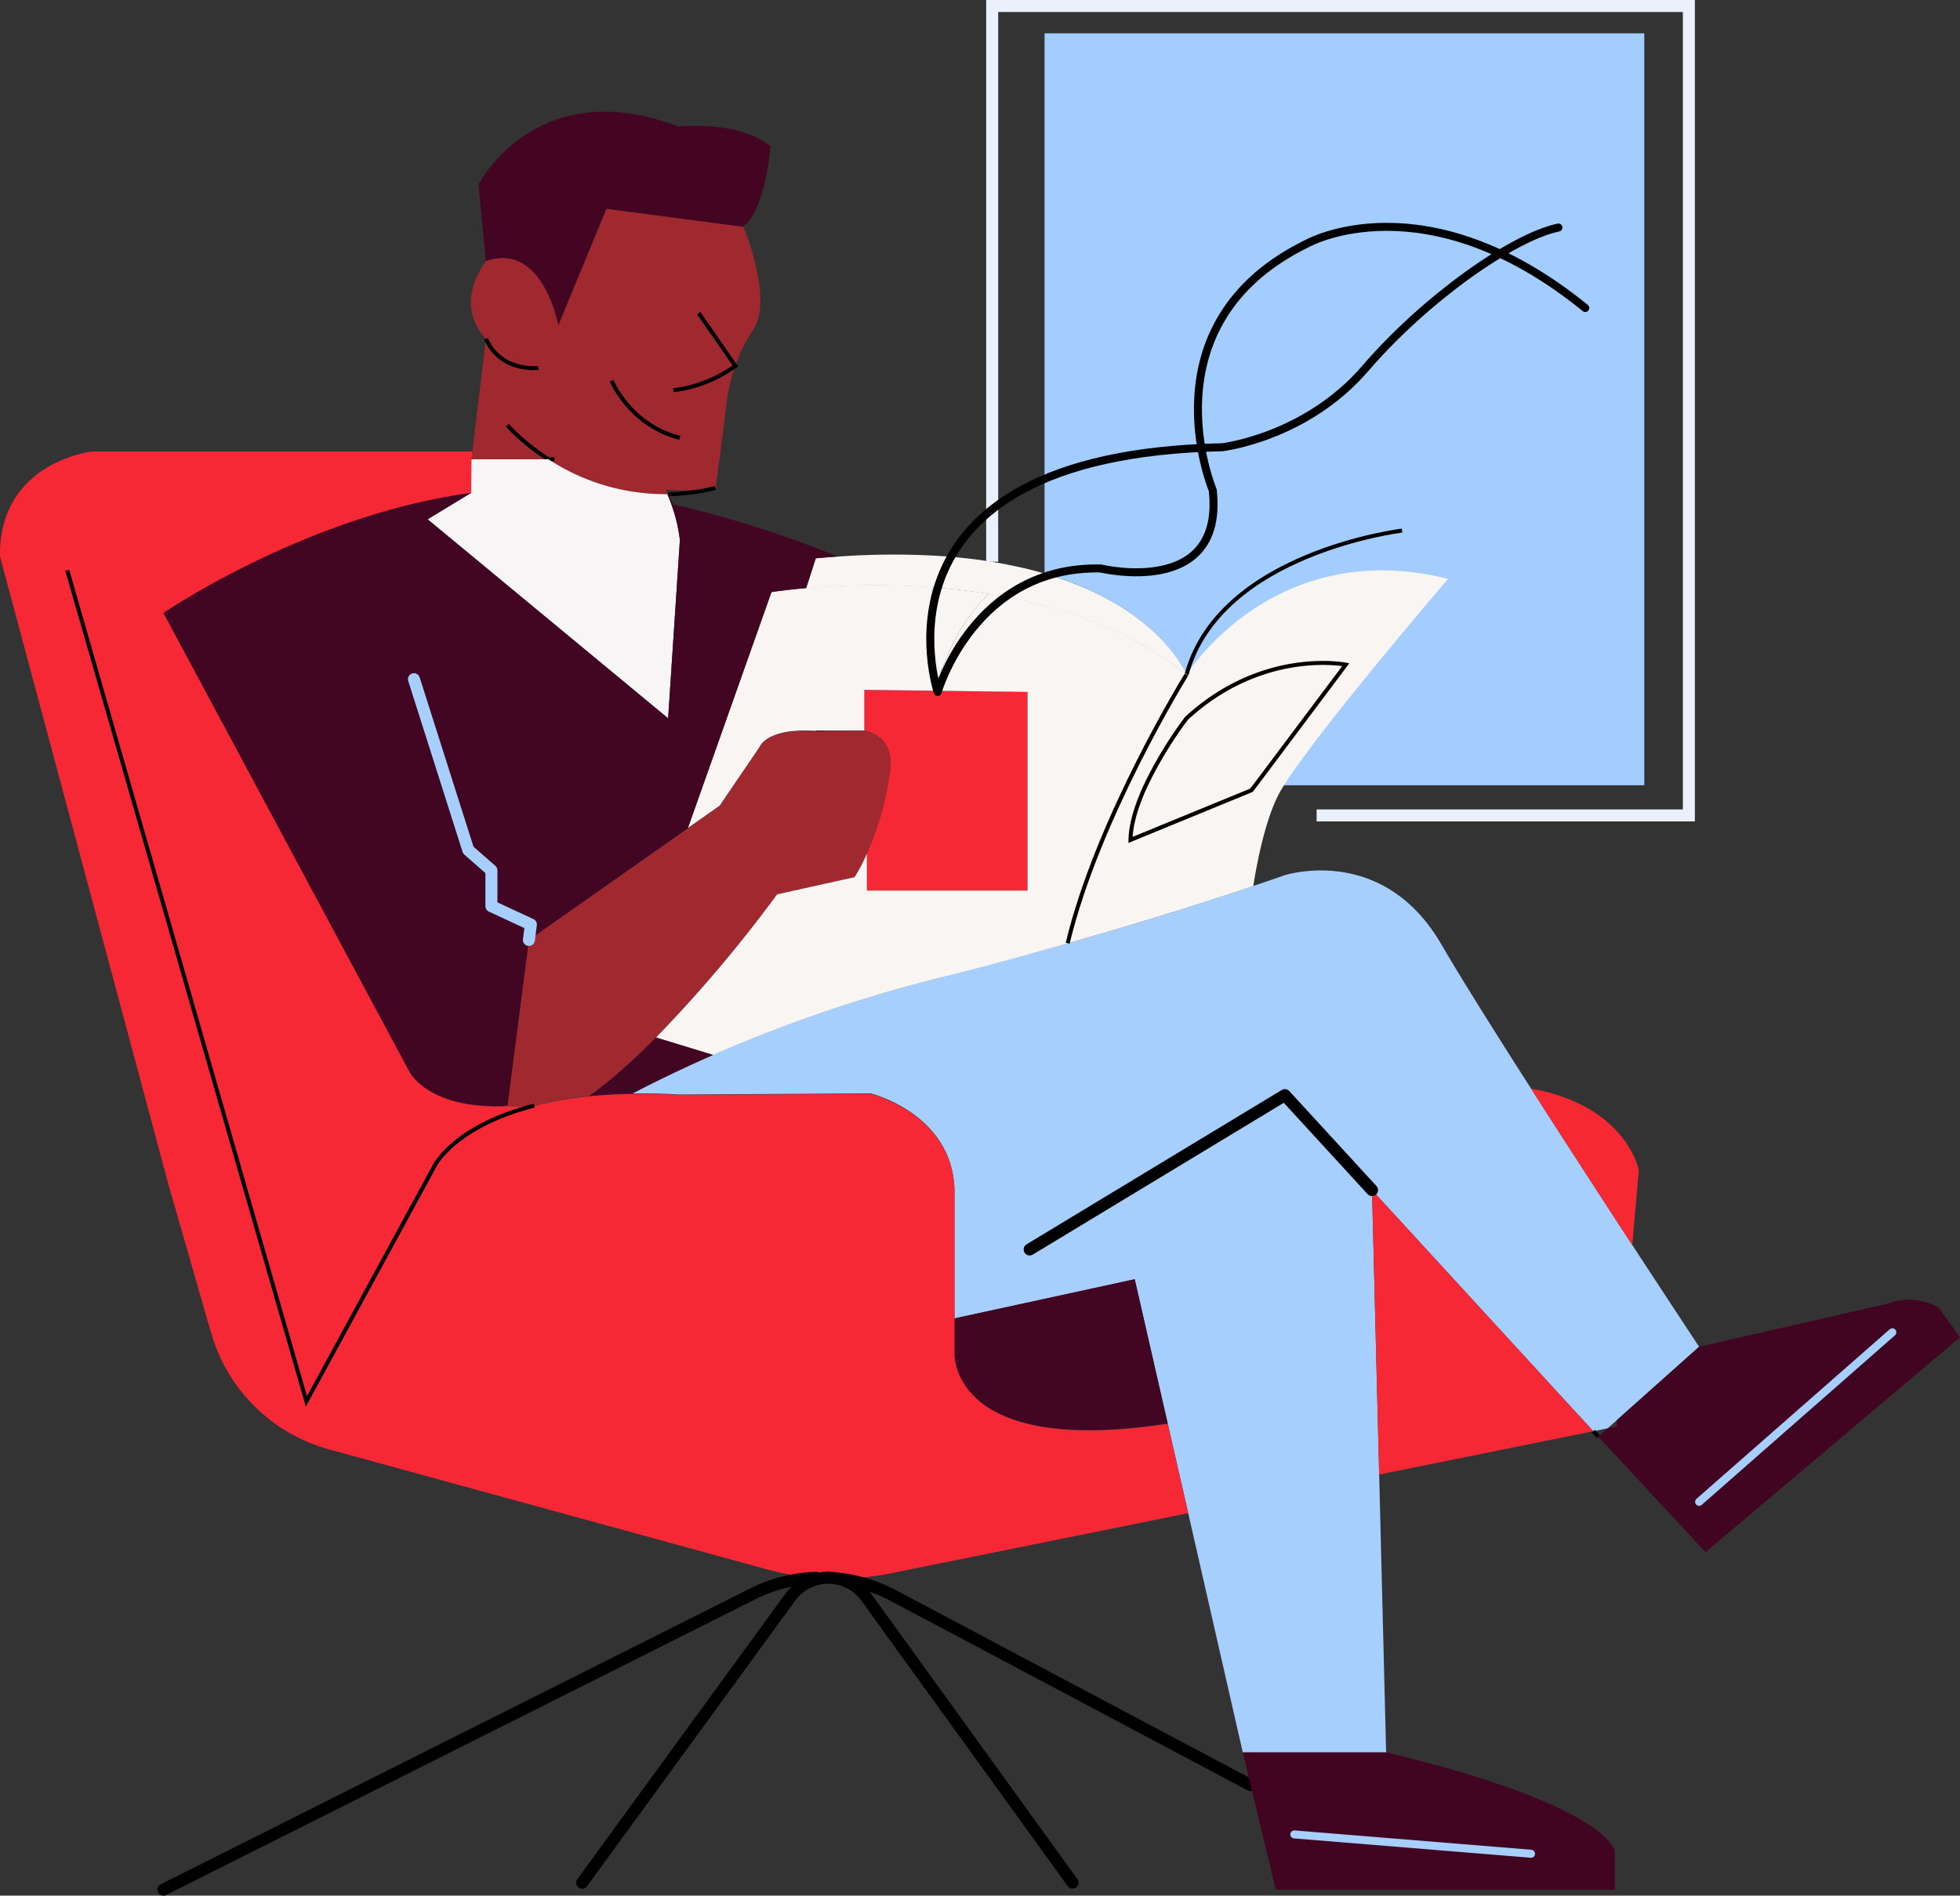<svg xmlns="http://www.w3.org/2000/svg" viewBox="0 0 489.91 473.94"><rect x="0" y="0" width="489.91" height="473.94" fill="#333333" stroke="none"/><defs><style>.cls-1{fill:#a2cdfe;}.cls-2{fill:#a6cffe;}.cls-3{fill:#f62832;}.cls-4{fill:#f62835;}.cls-10,.cls-12,.cls-15,.cls-16,.cls-17,.cls-5{fill:none;}.cls-10,.cls-13,.cls-16,.cls-5{stroke:#000;}.cls-12,.cls-13,.cls-5{stroke-miterlimit:10;}.cls-6{fill:#a02930;}.cls-7{fill:#f8f5f6;}.cls-8{fill:#420522;}.cls-13,.cls-9{fill:#f9f5f3;}.cls-10,.cls-15,.cls-16,.cls-17{stroke-linecap:round;stroke-linejoin:round;}.cls-10,.cls-12,.cls-15{stroke-width:3px;}.cls-11{fill:#410521;}.cls-12{stroke:#ebf1fc;}.cls-14{fill:#440523;}.cls-15,.cls-17{stroke:#a6cffe;}.cls-16,.cls-17{stroke-width:2px;}</style></defs><g id="Layer_2" data-name="Layer 2"><g id="Layer_1-2" data-name="Layer 1"><path class="cls-1" d="M411,8.33v188H313.78l22.6-30.13s-20.71-4.21-39.8,13.42a99.69,99.69,0,0,0-10.16,16.71H261.17V151.48l.4.11,1.94.55,1.66.5,1.21.38c.6.18,1.19.38,1.78.58.78.26,1.55.53,2.32.81l1.14.42,1.14.43h0c.69.26,1.38.54,2.07.82.53.22,1.06.44,1.59.68l1,.44c.82.36,1.65.74,2.46,1.13.6.28,1.19.57,1.79.88l.37.18c.65.33,1.3.67,1.94,1s1.13.61,1.69.94c1,.57,2,1.17,3,1.8.39.24.78.48,1.16.73l.21.13c.88.57,1.74,1.16,2.6,1.77.52.36,1,.73,1.54,1.1.78.58,1.55,1.17,2.31,1.78-.22-.55-7-16.93-35.4-25.27V8.33Z"/><path class="cls-2" d="M424.7,336.72,404.21,355l-2.37,2.11-3.59.73-55.31-60.29,1.79,71.12,1.74,69.47H310.64L297,378.32l-5.13-22.46-8.23-36-45.07,9.8V297.37c-.57-19-20.93-24-20.93-24l-47.68.29c-4.25-.25-8.21-.33-11.91-.27,5.09-2.67,11.89-6,20.19-9.66h0a360.53,360.53,0,0,1,55.11-18.9c12.14-3.08,23.4-6.15,33.53-9,21.16-6,37.38-11.29,46.3-14.29,5-1.68,7.71-2.65,7.71-2.65s24.62-8.21,39.39,17.23c4.78,8.23,13.2,21.65,22.42,36.06,8.52,13.32,17.71,27.47,25.31,39.12C417.62,326,424.7,336.72,424.7,336.72Z"/><path class="cls-3" d="M409.63,292.55,408,311.29c-7.6-11.65-16.79-25.8-25.31-39.12C406.63,276.45,409.63,292.55,409.63,292.55Z"/><polygon class="cls-4" points="398.25 357.83 344.73 368.66 342.94 297.54 398.25 357.83"/><line class="cls-5" x1="119.21" y1="112.88" x2="118.06" y2="112.88"/><path class="cls-5" d="M203.87,394.48c1.95.17,3.89.24,5.85.22"/><path class="cls-6" d="M188.22,82.54a38.44,38.44,0,0,0-4.43,8.94,44.31,44.31,0,0,0-2,8.08L178.89,122l-.1,0a52.74,52.74,0,0,1-12.36.41l.56,1.17h-.17a53.3,53.3,0,0,1-29.68-8.72H117.83l.23-2,3.41-28.15s-8.45-7.53,0-19.47c14.25-5,18.13,16,18.13,16l12-29.08,34.21,4.5C186.35,58,193.29,75.16,188.22,82.54Z"/><line class="cls-5" x1="138.57" y1="114.83" x2="137.14" y2="114.83"/><line class="cls-5" x1="117.83" y1="114.83" x2="112.16" y2="114.83"/><path class="cls-5" d="M178.79,122a52.7,52.7,0,0,1-11.8,1.58"/><path class="cls-5" d="M137.14,114.83a52,52,0,0,1-10.32-8.49"/><path class="cls-7" d="M169.94,135,167,179.6l-60.13-49.75,10.84-6.58.08-8.23,0-.21h19.31a53.3,53.3,0,0,0,29.68,8.72A41.42,41.42,0,0,1,169.94,135Z"/><path class="cls-8" d="M291.85,355.86c-54.54,8.36-53.3-17.58-53.3-17.58v-8.66l45.07-9.8Z"/><path class="cls-4" d="M297,378.32l-74.4,15.05a67.72,67.72,0,0,1-12.83,1.33h0a36.89,36.89,0,0,0-5.85-.22h0a66,66,0,0,1-12.44-2.17L82.21,362.36a42.19,42.19,0,0,1-29.29-28.67l-1.06-3.57L42.06,296,0,139.13c-.32-23.72,23.08-26.25,23.08-26.25h95l-.23,2,0,.21-.08,8.23c-41,5.5-76.86,30-76.86,30l61.38,114.51s4.53,9.68,24.58,8.73c0,0,2.93.1,6.73-.07h0a92.05,92.05,0,0,1,13.7-2.38c3.31-.34,6.89-.55,10.76-.61,3.7-.06,7.66,0,11.91.27l47.68-.29s20.36,5,20.93,24v40.91s-1.24,25.94,53.3,17.58Z"/><path class="cls-5" d="M205.85,182.94c-.69-.07-1.35-.13-2-.17"/><line class="cls-5" x1="132.2" y1="235" x2="128.87" y2="237.34"/><path class="cls-4" d="M256.85,173v49.61H216.69v-9.22a75.58,75.58,0,0,0,5.86-21.38s1.38-7.52-6.5-9.37V172.52Z"/><path class="cls-6" d="M222.55,192.05a75.58,75.58,0,0,1-5.86,21.38,42.92,42.92,0,0,1-3.08,5.88l-19.36,4.3A341.85,341.85,0,0,1,164,259.37c-8.67,8.76-14.38,13-16.74,14.66a92.05,92.05,0,0,0-13.7,2.38h0c-3.8.17-6.73.07-6.73.07L132.2,235l39.72-27.89h0l7.92-5.57,10-14.71s1.66-4.85,14-4v-.09h12.18C223.93,184.53,222.55,192.05,222.55,192.05Z"/><path class="cls-9" d="M296.59,168.66s0,0,0,0l0,.06-.1.16s-.07.11-.11.17l-1,1.52c-.09.13-.18.28-.27.43l-.41.65-.43.7-.88,1.44-.64,1.07c-.12.19-.23.38-.34.57-.24.39-.48.79-.72,1.21l0,.06-.86,1.48-1.23,2.14-.13.24-.54,1q-1.29,2.29-2.69,4.91c-.38.7-.75,1.41-1.13,2.13-.8,1.54-1.63,3.16-2.46,4.83-.42.83-.84,1.68-1.25,2.54-.05.12-.11.24-.17.36-.36.75-.73,1.51-1.09,2.28l-1,2.18c-.91,2-1.82,4-2.71,6.14-.36.84-.71,1.69-1.06,2.55-.25.6-.49,1.2-.73,1.81s-.39,1-.58,1.48-.39,1-.57,1.49-.38,1-.57,1.5c-.29.79-.58,1.59-.86,2.39l-.3.86-.3.86-.15.44-.48,1.44c-.4,1.22-.79,2.45-1.16,3.68-.26.86-.52,1.73-.76,2.59,0,0,0,0,0,0-.24.86-.47,1.73-.7,2.59-.12.43-.22.86-.33,1.3s-.21.86-.32,1.3q-.32,1.31-.6,2.61c21.16-6,37.38-11.29,46.3-14.29,1.12-7,3.07-16.37,6.18-22.59a29.46,29.46,0,0,1,1.52-2.63c8.82-14.07,41-51.57,41-51.57C318.93,133.91,297.17,167.75,296.59,168.66Zm17.19,27.65-1,1.28L282.57,210c.09-4.28,1.72-9.14,3.85-13.7a99.69,99.69,0,0,1,10.16-16.71c19.09-17.63,39.8-13.42,39.8-13.42Z"/><polyline class="cls-10" points="257.37 312.39 321.16 273.8 342.94 297.54"/><line class="cls-5" x1="399.5" y1="359.19" x2="398.25" y2="357.83"/><line class="cls-5" x1="201.46" y1="147.05" x2="199.41" y2="153.42"/><path class="cls-9" d="M296.57,168.67c-.76-.61-1.53-1.2-2.31-1.78-.5-.37-1-.74-1.54-1.1-.86-.61-1.72-1.2-2.6-1.77l-.21-.13c-.38-.25-.77-.49-1.16-.73-1-.63-2-1.23-3-1.8-.56-.33-1.12-.64-1.69-.94s-1.29-.69-1.94-1l-.37-.18c-.6-.31-1.19-.6-1.79-.88-.81-.39-1.64-.77-2.46-1.13l-1-.44c-.53-.24-1.06-.46-1.59-.68-.69-.28-1.38-.56-2.07-.82h0l-1.14-.43-1.14-.42c-.77-.28-1.54-.55-2.32-.81-.59-.2-1.18-.4-1.78-.58l-1.21-.38-1.66-.5-1.94-.55-.4-.11-.36-.09c-.8-.22-1.59-.43-2.39-.62s-1.84-.44-2.75-.65c-.51-.11-1-.23-1.54-.33q-.44-.1-.87-.18c-.44-.1-.89-.19-1.33-.27-.72-.15-1.44-.28-2.16-.41h-.06l-1-.17-1.59-.27c-4.84-.79-9.58-1.32-14.13-1.66a195.55,195.55,0,0,0-31.56.23l2.41-7.48c1.86-.17,3.68-.32,5.46-.44a189.92,189.92,0,0,1,25.72-.15c4.64.31,8.95.81,12.94,1.46,2.75.44,5.35,1,7.81,1.54q2.81.66,5.37,1.42C289.55,151.74,296.35,168.12,296.57,168.67Z"/><path class="cls-5" d="M296.59,168.66c8.19-30.5,53.86-36,53.86-36"/><path class="cls-10" d="M209.75,394.7A38.54,38.54,0,0,1,223.44,399l89.15,47.32"/><path class="cls-10" d="M40.86,472.44l147.19-73.89a38.36,38.36,0,0,1,15.78-4.07"/><path class="cls-10" d="M145.51,470.72l52.06-71.44a11.69,11.69,0,0,1,18.92,0l51.59,71.4"/><path class="cls-11" d="M403.64,462.62v9.82H318.87l-6.28-26.17-1.95-8.14h35.83C401.24,451.12,403.64,462.62,403.64,462.62Z"/><path class="cls-11" d="M489.91,334.35,426.3,388.08l-26.8-28.89,2.34-2.09,2.23-.45.14-1.66,20.49-18.27,47.74-10.92c6.27-2.47,12.15,1.14,12.15,1.14Z"/><polyline class="cls-12" points="248 140.44 248 1.5 422.14 1.5 422.14 203.87 329.1 203.87"/><path class="cls-5" d="M134.56,92s-9.35,1.17-13.08-7.3"/><path class="cls-5" d="M152.86,95.18s4.64,11.2,17.08,14.28"/><path class="cls-5" d="M174.65,78.29l9.15,13.19a33.29,33.29,0,0,1-15.5,6.09"/><path class="cls-13" d="M336.38,166.18l-22.6,30.13-1,1.28L282.57,210c.09-4.28,1.72-9.14,3.85-13.7a99.69,99.69,0,0,1,10.16-16.71C315.67,162,336.38,166.18,336.38,166.18Z"/><path class="cls-14" d="M185.77,56.62l0,.08-34.21-4.5-12,29.08s-3.88-21-18.13-16L119.6,46.15s14.18-28.11,50-14.51c0,0,15.24-1.65,23,5C192.57,36.6,191.47,52.4,185.77,56.62Z"/><path class="cls-8" d="M178.22,263.76c-8.3,3.63-15.1,7-20.19,9.66-3.87.06-7.45.27-10.76.61,2.36-1.62,8.07-5.9,16.74-14.66Z"/><path class="cls-9" d="M247.15,148.48a44.93,44.93,0,0,0-6.69,8.39,50.2,50.2,0,0,0-4.18,8.36c-.23.61-1.4,2.76-1.15,3.44A44.26,44.26,0,0,1,233,146.82C237.57,147.16,242.31,147.69,247.15,148.48Z"/><path class="cls-9" d="M296.58,168.68l0,.06-.1.16s-.07.11-.11.17l-1,1.52c-.09.13-.18.28-.27.43l-.41.65-.43.7-.88,1.44-.64,1.07c-.12.19-.23.38-.34.57-.24.39-.48.79-.72,1.21l0,.06-.86,1.48-1.23,2.14-.13.24-.54,1q-1.29,2.29-2.69,4.91c-.38.7-.75,1.41-1.13,2.13-.8,1.54-1.63,3.16-2.46,4.83-.42.83-.84,1.68-1.25,2.54-.05.12-.11.24-.17.36-.36.75-.73,1.51-1.09,2.28l-1,2.18c-.91,2-1.82,4-2.71,6.14-.36.84-.71,1.69-1.06,2.55-.25.6-.49,1.2-.73,1.81s-.39,1-.58,1.48-.39,1-.57,1.49-.38,1-.57,1.5c-.29.79-.58,1.59-.86,2.39l-.3.86-.3.86-.15.44-.48,1.44c-.4,1.22-.79,2.45-1.16,3.68-.26.86-.52,1.73-.76,2.59,0,0,0,0,0,0-.24.86-.47,1.73-.7,2.59-.12.43-.22.86-.33,1.3s-.21.86-.32,1.3q-.32,1.31-.6,2.61c-10.13,2.89-21.39,6-33.53,9a360.53,360.53,0,0,0-55.11,18.9h0L164,259.37a341.85,341.85,0,0,0,30.24-35.76l19.36-4.3a42.92,42.92,0,0,0,3.08-5.88v9.22h40.16V173l-40.8-.52v10.16H203.87v.09c-12.33-.8-14,4-14,4l-10,14.71-7.92,5.57,20.89-59s3.21-.54,8.64-1a195.55,195.55,0,0,1,31.56-.23,44.26,44.26,0,0,0,2.11,21.85c-.25-.68.92-2.83,1.15-3.44a50.2,50.2,0,0,1,4.18-8.36,44.93,44.93,0,0,1,6.69-8.39l1.59.27,1,.17h.06c.72.13,1.44.26,2.16.41.44.08.89.17,1.33.27s.58.11.87.18c.52.1,1,.22,1.54.33.91.21,1.83.42,2.75.65s1.59.4,2.39.62l.36.09.4.11,1.94.55,1.66.5,1.21.38c.6.18,1.19.38,1.78.58.78.26,1.55.53,2.32.81l1.14.42,1.14.43h0c.69.26,1.38.54,2.07.82.53.22,1.06.44,1.59.68l1,.44c.82.36,1.65.74,2.46,1.13.6.28,1.19.57,1.79.88l.37.18c.65.33,1.3.67,1.94,1s1.13.61,1.69.94c1,.57,2,1.17,3,1.8.39.24.78.48,1.16.73l.21.13c.88.57,1.74,1.16,2.6,1.77.52.36,1,.73,1.54,1.1.78.58,1.55,1.17,2.31,1.78Z"/><path class="cls-8" d="M209.33,139.13c-1.78.12-3.6.27-5.46.44l-2.41,7.48c-5.43.48-8.64,1-8.64,1l-20.89,59h0L132.2,235l-5.38,41.48c-20,.95-24.58-8.73-24.58-8.73L40.86,153.24s35.84-24.47,76.86-30l-10.84,6.58L167,179.6,169.94,135a41.42,41.42,0,0,0-3.12-11.49H167l1.23,2.58A265.84,265.84,0,0,1,209.33,139.13Z"/><polyline class="cls-15" points="103.47 169.81 117.05 212.54 122.83 217.61 122.83 226.56 132.7 231.15 132.2 235"/><path class="cls-5" d="M16.81,142.6,76.59,350.37l32.17-59.13s5-9.75,24.79-14.83"/><path class="cls-5" d="M296.57,168.67s-22.15,35.69-29.7,67.15"/><path class="cls-16" d="M389.53,56.89c-11.53,2.42-33.38,17.9-48.25,35.2s-35.78,19.73-35.78,19.73C214.41,113.7,234.38,173,234.38,173s9.1-31.56,40.75-30.87c0,0,31,7.51,28-19.58,0,0-17.53-41.67,23.68-61.71,0,0,29.37-16.39,69.44,16.17"/><line class="cls-17" x1="323.52" y1="458.64" x2="382.69" y2="463.47"/><line class="cls-17" x1="424.7" y1="375.49" x2="473" y2="333.1"/></g></g></svg>